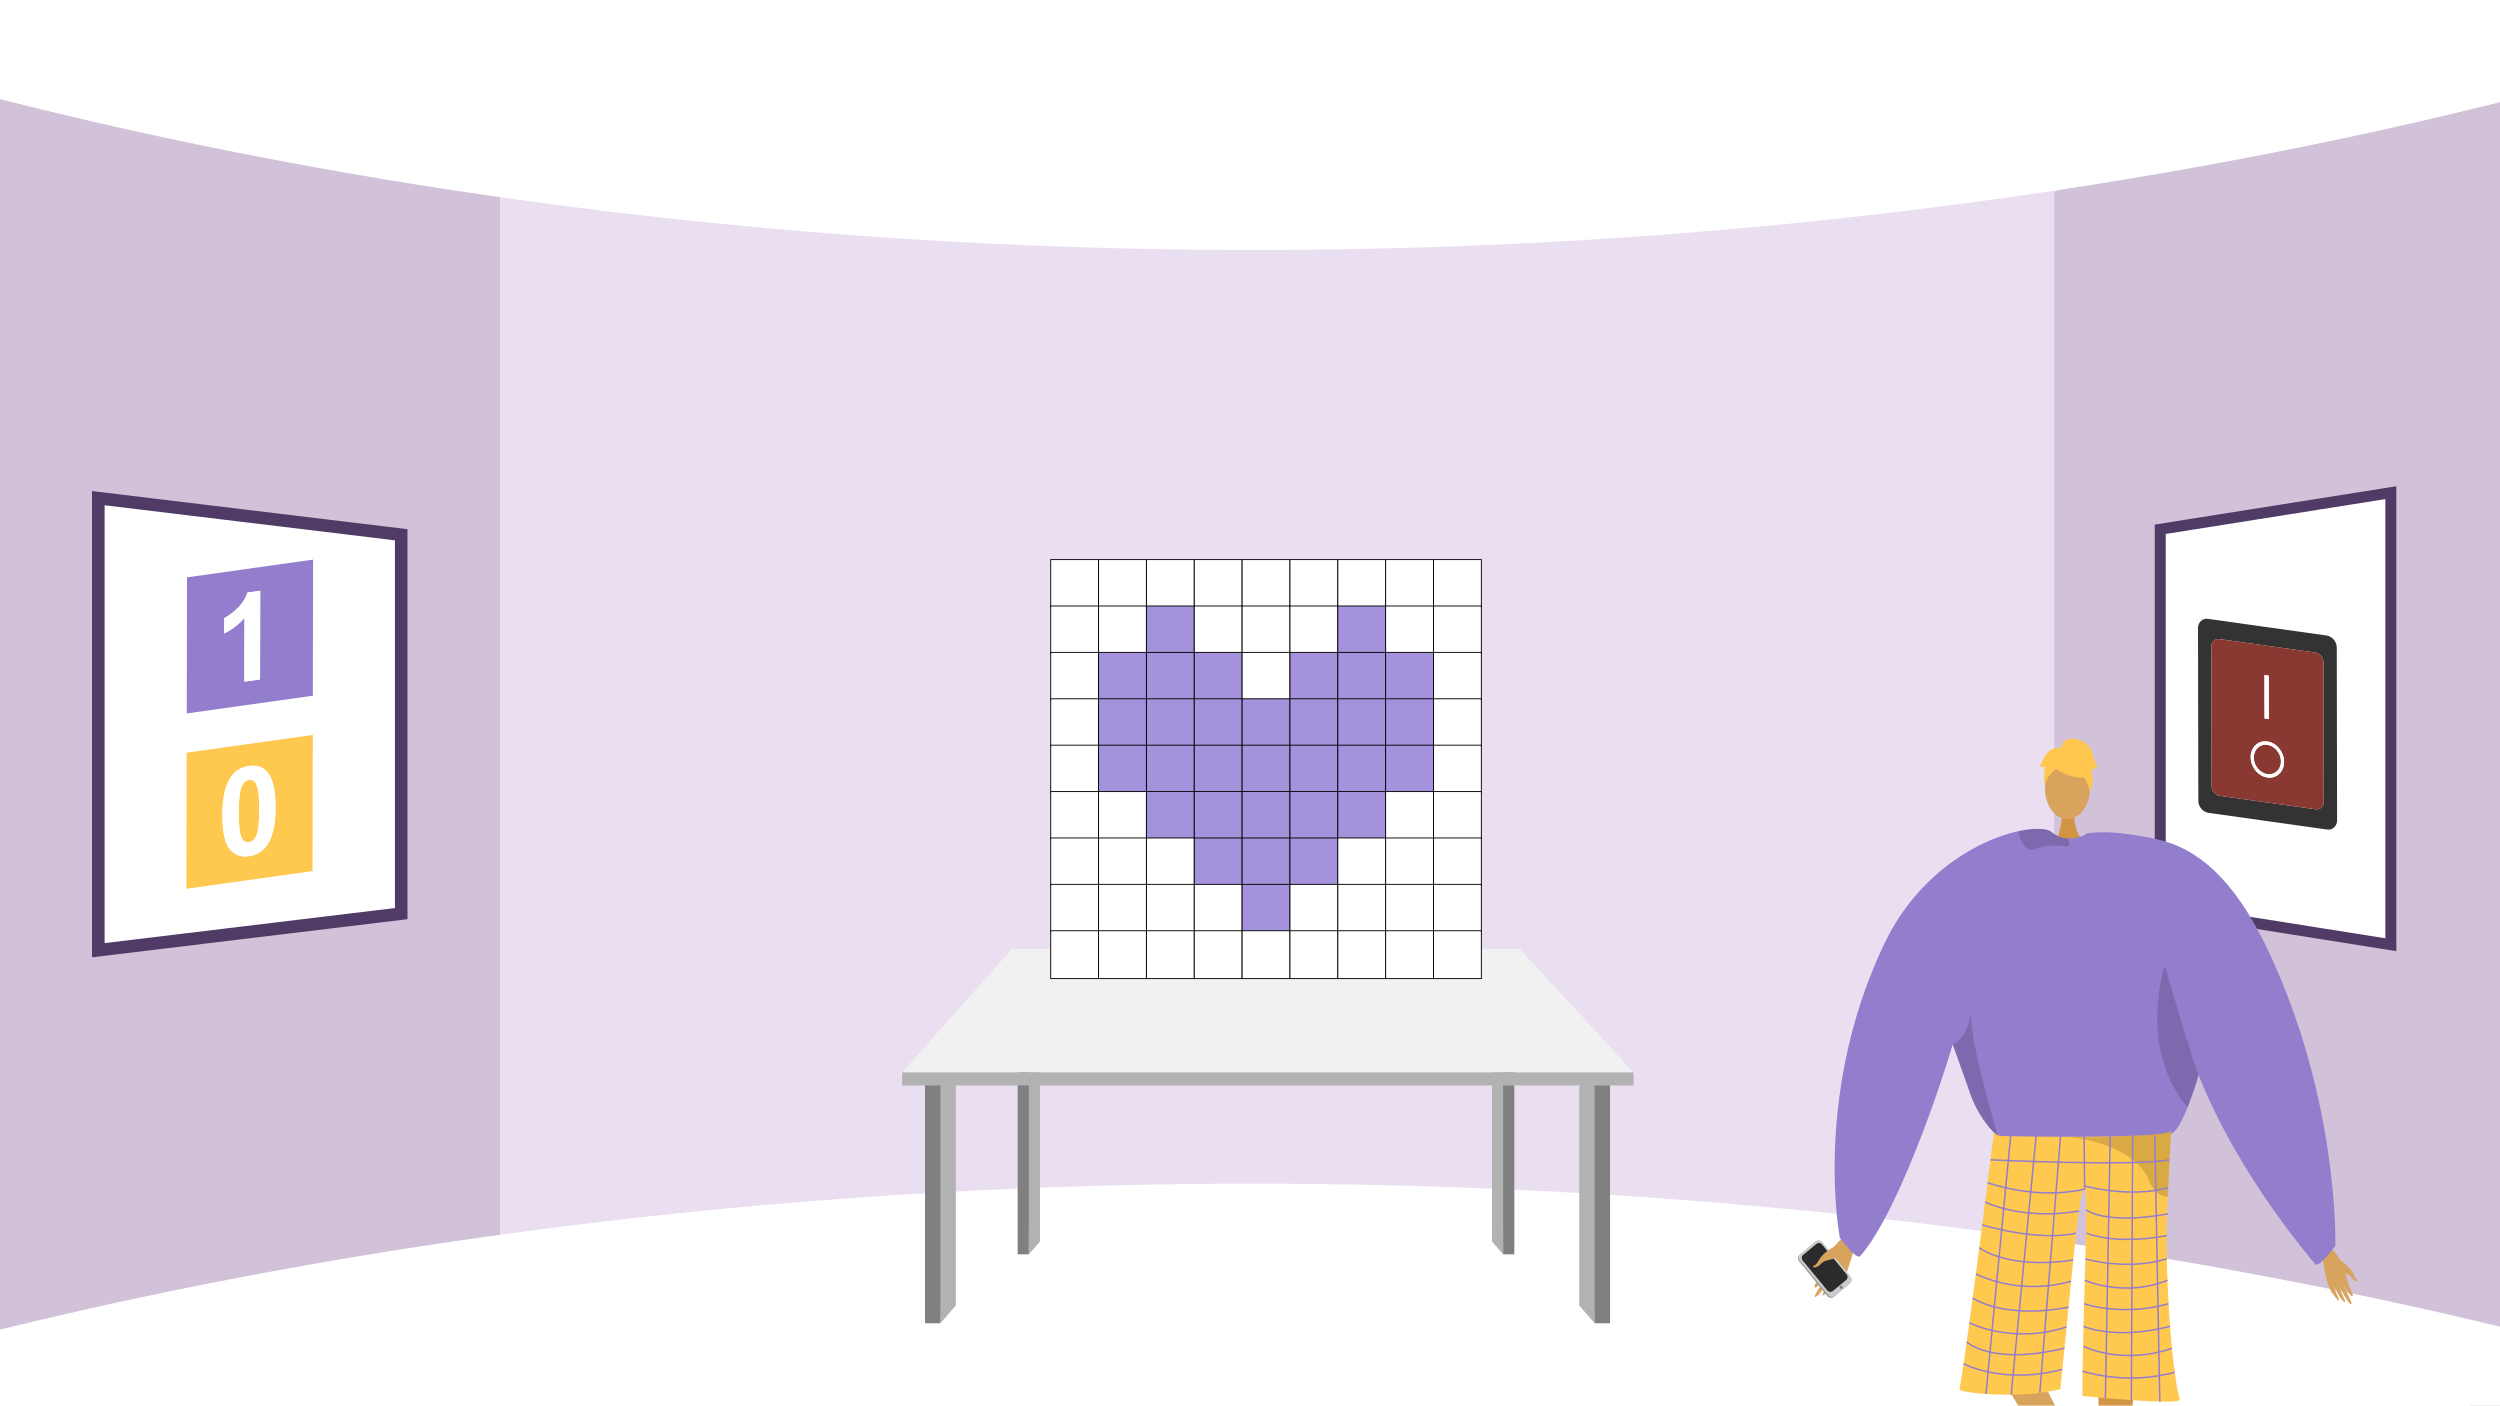 <svg xmlns="http://www.w3.org/2000/svg" xmlns:xlink="http://www.w3.org/1999/xlink" width="1366" height="768.003" viewBox="0 0 1366 768.003"><defs><style>.a,.aa{fill:none;}.b{clip-path:url(#a);}.c{fill:#d1c2da;}.d{fill:#eadff1;}.ag,.e,.i,.j{fill:#fff;}.f{fill:#b2b2b2;}.g{fill:gray;}.h{fill:#f1f1f1;}.i,.j{stroke:#4f3b65;}.aa,.ag,.ah,.i,.j{stroke-miterlimit:10;}.i{stroke-width:6.876px;}.j{stroke-width:6px;}.k{clip-path:url(#b);}.l,.q{fill:#d8a35d;}.l{fill-rule:evenodd;}.m{fill:#989898;}.n{fill:#cbcbcb;}.o{fill:#2b2b2b;}.p{fill:#d29647;}.r{fill:#d19442;}.s{fill:#937dcd;}.t{fill:#ffc84f;}.u{opacity:0.15;}.v{fill:#625489;}.w{fill:#62548a;}.x{opacity:0.3;}.y{opacity:0.5;}.z{fill:#ffc74f;}.aa{stroke:#937dcd;stroke-width:0.823px;}.ab{isolation:isolate;}.ac{clip-path:url(#c);}.ad{fill:#333;}.ae{fill:#893932;}.af{clip-path:url(#d);}.ag,.ah{stroke:#000;stroke-width:0.5px;}.ah{fill:#a592dd;}</style><clipPath id="a"><rect class="a" width="1366" height="768" transform="translate(0 1949.538)"/></clipPath><clipPath id="b"><rect class="a" width="390.462" height="372.512" transform="translate(935.576 2345.029)"/></clipPath><clipPath id="c"><path class="a" d="M1277,2403.562l-.2-106-75.819-10.656.2,106Z"/></clipPath><clipPath id="d"><path class="a" d="M101.864,2435.163l.316-170.174,68.9-9.683-.316,170.174Z"/></clipPath></defs><g transform="translate(0 -1949.538)"><g class="b"><path class="c" d="M1366,1951.607v770.5l-242.264-68.659-33-6.362,1.636-566.951,30.122-25.966Z"/><path class="c" d="M316.142,2069.382l-16.054,565.2L0,2710.164V1948.205l298.888,95.056Z"/><path class="d" d="M697.879,2032.4H273.209v627.183H1122.5V2032.4Z"/><path class="e" d="M-.2,2003.664c121.675,30.862,335.749,75.061,615.087,81.648,353.023,8.324,622.52-47.851,751.114-79.947v-63.446H-.2Z"/><path class="e" d="M-.2,2676.074c121.675-29.856,335.749-72.615,615.087-78.987,353.023-8.053,622.52,46.291,751.114,77.342v47.939L0,2725.158Z"/></g><path class="f" d="M522.261,2542.637v120.214l-8.417,9.712-4.209-133.487Z"/><path class="g" d="M505.427,2539.076v133.487h8.417V2542.637Z"/><path class="f" d="M862.9,2542.637v120.214l8.417,9.712,4.209-133.487Z"/><path class="g" d="M879.736,2539.076v133.487h-8.417V2542.637Z"/><path class="f" d="M568.248,2512.652v115.218l-6.1,7.042-3.051-124.841Z"/><path class="g" d="M556.042,2510.07v124.841h6.1V2512.652Z"/><path class="f" d="M815.229,2512.652v115.218l6.1,7.042,3.051-124.841Z"/><path class="g" d="M827.435,2510.07v124.841h-6.1V2512.652Z"/><path class="h" d="M492.909,2535.515l60.085-67.552H830.34l62.273,67.552Z"/><rect class="f" width="399.704" height="7.122" transform="translate(492.909 2535.515)"/><path class="i" d="M219.222,2241.734v207l-66.988,8.1-21.016,2.53-77.5,9.37v-247l77.5,9.37,21.016,2.53Z"/><path class="j" d="M1180.357,2238.734v207l51,8.1,16,2.53,59,9.37v-247l-59,9.37-16,2.53Z"/><g class="k"><path class="l" d="M1013.184,2619.773c-.675.85-10.488,8.848-13,14.2s-5.744,13.547-7.591,16.111c-2.173,3.017-1.145,4.35,1.736,1.011a58.053,58.053,0,0,0,5.689-7.914c.224-.546-1.567,2.886-3.8,6.512-2.373,3.856-5.185,7.951-4.517,8.427,1.294.923,8.878-9.911,9.872-11.944a56.831,56.831,0,0,1-2.694,5.332c-1.358,2.355-3.293,4.917-2.976,5.672.5,1.191,5.3-4.265,7.927-9.256.2-.03-.145,1.764-3.668,7.482-.354.575-.655,2.256,1.022.562,3.531-3.567,5.313-4.84,7.754-10.977,2.38-5.984,3.553-13.116,6.589-16.942Z"/><path class="m" d="M983.059,2638.76l15.4,18.953a2.5,2.5,0,0,0,3.53.412l8.587-7.184a.746.746,0,0,0,.084-.077,2.564,2.564,0,0,0,.2-3.507l-15.4-18.952a2.489,2.489,0,0,0-3.528-.41l-8.017,6.7-.572.476A2.563,2.563,0,0,0,983.059,2638.76Z"/><path class="n" d="M983.489,2638.341l15.525,18.879a2.575,2.575,0,0,0,3.626.351l8.371-6.914a2.57,2.57,0,0,0,.264-3.546l-15.525-18.879a2.576,2.576,0,0,0-3.626-.352l-8.371,6.914A2.572,2.572,0,0,0,983.489,2638.341Z"/><path class="o" d="M985,2638.289l13.408,16.3a2.224,2.224,0,0,0,3.132.3l7.229-5.971a2.22,2.22,0,0,0,.228-3.063l-13.409-16.3a2.224,2.224,0,0,0-3.131-.3l-7.229,5.972A2.219,2.219,0,0,0,985,2638.289Z"/><circle class="g" cx="0.86" cy="0.86" r="0.86" transform="translate(1005.169 2652.072)"/><path class="l" d="M1003.087,2630.324s-6.619,2.905-9.336,7.873c-1.615,2.954-2.376,2.6-2.8,3.044-1.42,1.488,2.486.964,4.291-1.388,1.467-1.911,5.594-1.782,6.847-2.8s4.095-4.38,3.938-5.533S1003.087,2630.324,1003.087,2630.324Z"/><path class="p" d="M1166.766,2701.08s-11.581,119.5-6.657,121.559c8.835,3.748,43.435,16.007,5.289,13.313-19.595,1.181-18.158-3.2-18.464-6.907-.25-3.031.325-109.98-.48-118.3-.18-1.862-.289-2.988-.289-2.988Z"/><path class="q" d="M1086,2689.905s62.549,101.949,59.248,106.143c-5.893,7.574-30.151,35.122,1.86,14.2,17.693-8.506,14.306-11.63,12.768-15.02-1.257-2.769-10.512-23.948-13.857-31.6-.749-1.715-42.885-85.231-42.885-85.231Z"/><path class="r" d="M1133.358,2392.7s-1.02,11.387,6,17.684-16.187,0-16.187,0,4.319-10.906,3.35-17.684S1133.358,2392.7,1133.358,2392.7Z"/><ellipse class="q" cx="12.28" cy="16.754" rx="12.28" ry="16.754" transform="translate(1117.374 2363.61)"/><path class="s" d="M1209.74,2502.263c-.2,3.172-2.77,14.961-6.379,27.777-1.064,3.824-2.23,7.732-3.451,11.537-1.484,4.636-3.05,9.1-4.636,13.049-3.078,7.648-6.23,13.338-8.982,14.447-9.271,3.731-79.271,8.852-93.663,1.987-.336-.252-.7-.522-1.044-.821-5.4-4.393-11.258-13.067-14.364-21.191,0-.009-8.273-23.327-9.961-28.074-.019-.047-.028-.084-.047-.122-.056-.186-.121-.363-.187-.531-.018-.066-.046-.121-.065-.187-8.712,29.744-31.889,95.071-50.637,115.768-1.968,2.173-11.024-10.017-11.024-10.017s-15.138-78.171,24.353-160.781c18.589-38.884,51.765-56.624,72.947-61.335,9.168-2.042,16.089-1.641,18.617.541a13.725,13.725,0,0,0,8.571,3.33,18.562,18.562,0,0,0,4.813-.438,23.949,23.949,0,0,0,5.1-1.735c.784-.364,1.241-.625,1.241-.625a49.739,49.739,0,0,1,12.964.774C1201.831,2415,1210.169,2495.352,1209.74,2502.263Z"/><path class="t" d="M1089.424,2568.3a7.569,7.569,0,0,0,4.3,1.982c10.095.2,53.694.945,77.346-.414,8.344-.48,14.2-1.222,15.234-2.347a.946.946,0,0,1-.007.1c-.062,1.3-.81,16.229-1.86,35.793-2.072,38.62,1.92,93.934,6.584,110.723,1.006,3.624-53.165-1.866-53.165-1.866-.151-39.855,3.631-109.824,1.188-112.96-2.971-3.816-7.789,57.729-13.313,109.23-21.452,5.6-55.423,2.2-55.03,0C1075.361,2682.426,1089.424,2568.3,1089.424,2568.3Z"/><path class="u" d="M1066.966,2520.134c.019.066.047.122.066.187.065.168.13.345.186.531.019.038.028.075.047.122,1.688,4.747,9.961,28.065,9.961,28.074,3.106,8.124,8.963,16.8,14.364,21.191-3.666-13.272-15.092-51.746-14.653-67.248C1074.754,2517.933,1066.966,2520.125,1066.966,2520.134Z"/><path class="u" d="M1203.361,2530.04c-1.064,3.824-2.23,7.732-3.451,11.537-1.484,4.636-3.05,9.1-4.636,13.049-27.412-32.822-12.461-77.452-12.461-77.452s11.584,38.744,11.7,39.836C1194.556,2517.4,1198.408,2522.988,1203.361,2530.04Z"/><path class="u" d="M1130.6,2410.392c.038,1.11-.55,1.837-2.331,1.595-5.559-.756-11.836-.6-16.4,1.492a3.874,3.874,0,0,1-3.75-.159c-2.919-1.707-4.729-6.8-5.447-9.056a1.554,1.554,0,0,1-.075-.495c9.169-2.042,16.09-1.641,18.617.541a13.728,13.728,0,0,0,8.572,3.33A7.549,7.549,0,0,1,1130.6,2410.392Z"/><path class="v" d="M1157.595,2787.748c-.64-1.618-11.286,4.5-11.817,6.4s-19.447,18.218-15.488,24.33,30.8-15.382,32.832-16.711S1158.853,2790.929,1157.595,2787.748Z"/><path class="w" d="M1146.247,2818.6c-.229-1.725,14.466.464,15.856,1.866s22.781,7.22,22.3,14.486-34.392,1.553-36.814,1.382S1146.695,2821.992,1146.247,2818.6Z"/><g class="x"><path d="M1129.676,2570.672l-.487-.04S1129.362,2570.644,1129.676,2570.672Z"/><path class="y" d="M1129.676,2570.672c12.992,1.037,41.39-.8,41.39-.8,8.344-.48,14.2-1.222,15.234-2.347a.946.946,0,0,1-.007.1c-.062,1.3-.81,16.229-1.86,35.793a9.477,9.477,0,0,1-1.365-.158,10.63,10.63,0,0,1-6.876-4.886,23.617,23.617,0,0,1-2.674-5.584C1163.831,2574.356,1133.838,2571.046,1129.676,2570.672Z"/></g><path class="z" d="M1125.039,2370.747s21.259,11.787,14.949-7.137C1135.623,2350.517,1110.54,2362.311,1125.039,2370.747Z"/><path class="z" d="M1128.121,2366.226s-11.9,7.058-10.747,14.138c0,0-2.623-21.138,9.2-21.669s16.405.61,15.355,22.962C1141.933,2381.657,1138.5,2363.877,1128.121,2366.226Z"/><path class="z" d="M1126.062,2358.833s.6-6.586,7.127-5.654,9.327,4.664,10.259,8.4,1.866,6.529,2.8,6.529c0,0-2.8,2.8-3.731,1.865,0,0,2.421,6.708-.655,12.215,0,0-1.211-8.484-5.874-9.417S1126.062,2358.833,1126.062,2358.833Z"/><path class="z" d="M1126.66,2358.776s-4.664-2.8-9.327,3.73l-2.8,5.6s.933.932,2.8,0c0,0-.85,6.571.041,10.281l2.757-11.214Z"/><path class="l" d="M1270.356,2627.258c.489.794,8.045,8.619,9.645,13.442s3.518,12.144,4.832,14.52c1.546,2.795.533,3.827-1.584.685a49.993,49.993,0,0,1-4.047-7.333c-.134-.488,1.043,2.622,2.578,5.944,1.631,3.531,3.611,7.313,2.993,7.65-1.2.655-6.562-9.362-7.2-11.2a48.9,48.9,0,0,0,1.755,4.824c.918,2.148,2.308,4.531,1.96,5.144-.547.965-4.083-4.18-5.819-8.707-.17-.046-.056,1.52,2.367,6.759.243.526.329,1.991-.93.374-2.649-3.4-4.039-4.671-5.495-10.155-1.42-5.349-1.693-11.554-3.892-15.127Z"/><path class="l" d="M1278.964,2638.438s5.35,3.153,7.161,7.669c1.077,2.685,1.763,2.457,2.082,2.883,1.06,1.415-2.219.569-3.519-1.622-1.057-1.78-4.591-2.091-5.556-3.084s-3.047-4.154-2.795-5.122S1278.964,2638.438,1278.964,2638.438Z"/><line class="aa" x1="13.756" y2="143.844" transform="translate(1085.141 2567.363)"/><line class="aa" x1="13.652" y2="141.339" transform="translate(1098.897 2570.24)"/><line class="aa" x1="11.353" y2="140.351" transform="translate(1114.541 2570.24)"/><line class="aa" x2="0.292" y2="29.072" transform="translate(1138.748 2570.24)"/><line class="aa" x1="2.634" y2="143.195" transform="translate(1150.381 2570.24)"/><line class="aa" x1="0.734" y2="144.396" transform="translate(1164.558 2570.15)"/><line class="aa" x2="2.777" y2="145.226" transform="translate(1177.358 2570.15)"/><path class="aa" d="M1087.563,2583.269s77.466,3.657,97.933,0"/><path class="aa" d="M1139.04,2599.312c-27.1,6.139-53.042-3.566-53.042-3.566"/><path class="aa" d="M1138.748,2597.477s24.46,6.874,45.946,1.069"/><path class="aa" d="M1084.665,2606.287s19.533,10.227,51.26,5.013"/><path class="aa" d="M1083.066,2618.842s30.4,9.28,51.356,4.5"/><path class="aa" d="M1081.463,2631.314s15.48,12.135,51.372,6.692"/><path class="aa" d="M1079.6,2645.66a75.308,75.308,0,0,0,52.062,3.923"/><path class="aa" d="M1077.861,2658.8s16.719,11.867,52.393,4.974"/><path class="aa" d="M1076.047,2672.276s23.075,12.062,53.142,2.317"/><path class="aa" d="M1074.595,2682.791s13.614,13.093,53.442,3.386"/><path class="aa" d="M1072.884,2694.725s22.013,11.6,53.978,3.021"/><path class="aa" d="M1139.859,2610.607s10.219,8.438,44.835,2.174"/><path class="aa" d="M1140.128,2623.306s14.339,6.686,43.747,1.406"/><path class="aa" d="M1139.429,2637.4s22.141,6.669,44.446,0"/><path class="aa" d="M1139.11,2649.09s21.524,9.568,45.193,0"/><path class="aa" d="M1138.748,2661.922s20.492,7.191,46.15,0"/><path class="aa" d="M1138.417,2674.248s17.273,7.749,47.289,0"/><path class="aa" d="M1138.417,2685.152s20.508,10.569,48.332,1.123"/><path class="aa" d="M1137.924,2698.784a94.809,94.809,0,0,0,50.347.581"/><path class="s" d="M1186.749,2454.758s-60.141-47.594-45.8-49.916,37.8,3.319,37.8,3.319c21.182,4.71,41.406,20.626,59.995,59.51,39.491,82.611,37.306,162.606,37.306,162.606s-9.145,12.267-11.025,10.017c-34.891-41.748-57.327-83.657-66.792-111.854S1186.749,2454.758,1186.749,2454.758Z"/></g><g class="ab"><g class="ac"><path class="ad" d="M1265.25,2391.737l-52.372-7.361a5.519,5.519,0,0,1-4.455-5.423l-.141-76.049a3.922,3.922,0,0,1,4.437-4.174l52.372,7.361a5.513,5.513,0,0,1,4.455,5.423l.141,76.05a3.918,3.918,0,0,1-4.437,4.173m-58.774-104.058c-3.036-.426-5.49,1.882-5.484,5.168l.175,94.127a6.82,6.82,0,0,0,5.506,6.7l64.82,9.11c3.036.427,5.5-1.881,5.492-5.158l-.175-94.128a6.83,6.83,0,0,0-5.514-6.713l-64.82-9.11"/><path class="ae" d="M1238.877,2356.525c-4.093-.576-7.411,2.545-7.4,6.954s3.34,8.474,7.433,9.049,7.4-2.547,7.4-6.965-3.339-8.464-7.425-9.038m.034,17.836c-5.031-.707-9.125-5.69-9.135-11.12s4.067-9.265,9.1-8.558,9.124,5.7,9.134,11.12-4.075,9.264-9.1,8.558m.789-31.94-2.355-.331-.044-23.7,2.355.331.044,23.7m-26.981-43.691a3.922,3.922,0,0,0-4.437,4.174l.141,76.049a5.519,5.519,0,0,0,4.455,5.423l52.372,7.361a3.918,3.918,0,0,0,4.437-4.173l-.141-76.05a5.513,5.513,0,0,0-4.455-5.423l-52.372-7.361"/><path class="e" d="M1237.3,2318.392l2.355.331.044,23.7-2.355-.331-.044-23.7"/><path class="e" d="M1238.907,2372.528c-4.093-.575-7.424-4.63-7.433-9.049s3.31-7.53,7.4-6.954,7.417,4.629,7.425,9.038-3.31,7.539-7.4,6.965m-.033-17.845c-5.031-.707-9.108,3.137-9.1,8.558s4.1,10.413,9.135,11.12,9.107-3.128,9.1-8.558-4.112-10.414-9.134-11.12"/></g></g><g class="ab"><g class="af"><path class="t" d="M136.077,2375.74a4.778,4.778,0,0,0-2.775,1.457,8.727,8.727,0,0,0-1.9,4.1q-.891,3.706-.9,12.2t.775,11.565q.783,3.056,1.984,3.95a3.654,3.654,0,0,0,2.757.664,4.8,4.8,0,0,0,2.784-1.466,8.638,8.638,0,0,0,1.892-4.1q.891-3.682.911-12.177t-.775-11.557c-.522-2.038-1.188-3.364-1.991-3.965a3.586,3.586,0,0,0-2.758-.679M136,2417.349a10.788,10.788,0,0,1-10.509-3.941q-3.981-4.852-3.962-18.738.025-13.635,4.432-20.24a14.017,14.017,0,0,1,10.131-6.359q6.5-.914,10.147,3.578,4.353,5.306,4.324,19.032-.025,13.7-4.425,20.308a14.046,14.046,0,0,1-10.138,6.36m34.9-66.243-68.9,9.683-.138,74.374,68.9-9.683.138-74.374"/><path class="e" d="M136.014,2409.68a3.654,3.654,0,0,1-2.757-.664q-1.2-.891-1.984-3.95-.795-3.066-.775-11.565t.9-12.2a8.727,8.727,0,0,1,1.9-4.1,4.778,4.778,0,0,1,2.775-1.457,3.586,3.586,0,0,1,2.758.679c.8.6,1.469,1.927,1.991,3.965s.785,5.9.775,11.557-.317,9.722-.911,12.177a8.638,8.638,0,0,1-1.892,4.1,4.8,4.8,0,0,1-2.784,1.466m.078-41.609a14.017,14.017,0,0,0-10.131,6.359q-4.407,6.6-4.432,20.24-.025,13.887,3.962,18.738A10.788,10.788,0,0,0,136,2417.349a14.046,14.046,0,0,0,10.138-6.36q4.407-6.617,4.425-20.308.025-13.726-4.324-19.032-3.649-4.5-10.147-3.578"/><path class="s" d="M122.509,2295.686l.016-8.39a29.665,29.665,0,0,0,7.292-5.515,20.66,20.66,0,0,0,5.413-8.482l6.956-.977-.09,48.456-8.571,1.2.065-34.861a35.448,35.448,0,0,1-11.081,8.564M171.08,2255.3l-68.9,9.684-.139,74.374,68.9-9.683.138-74.375"/><path class="e" d="M142.186,2272.322l-6.956.977a20.66,20.66,0,0,1-5.413,8.482,29.665,29.665,0,0,1-7.292,5.515l-.016,8.39a35.448,35.448,0,0,0,11.081-8.564l-.065,34.861,8.571-1.2.09-48.456"/></g></g><rect class="ag" width="26.143" height="26.143" transform="translate(574.118 2255.305)"/><rect class="ag" width="26.143" height="26.143" transform="translate(600.261 2255.305)"/><rect class="ag" width="26.143" height="26.143" transform="translate(626.404 2255.305)"/><rect class="ag" width="26.143" height="26.143" transform="translate(652.547 2255.305)"/><rect class="ag" width="26.143" height="26.143" transform="translate(678.69 2255.305)"/><rect class="ag" width="26.143" height="26.143" transform="translate(704.833 2255.305)"/><rect class="ag" width="26.143" height="26.143" transform="translate(730.976 2255.305)"/><rect class="ag" width="26.143" height="26.143" transform="translate(757.119 2255.305)"/><rect class="ag" width="26.143" height="26.143" transform="translate(783.262 2255.305)"/><rect class="ag" width="26.143" height="26.143" transform="translate(574.118 2280.655)"/><rect class="ag" width="26.143" height="26.143" transform="translate(600.261 2280.655)"/><rect class="ah" width="26.143" height="26.143" transform="translate(626.404 2280.655)"/><rect class="ag" width="26.143" height="26.143" transform="translate(652.547 2280.655)"/><rect class="ag" width="26.143" height="26.143" transform="translate(678.69 2280.655)"/><rect class="ag" width="26.143" height="26.143" transform="translate(704.833 2280.655)"/><rect class="ah" width="26.143" height="26.143" transform="translate(730.976 2280.655)"/><rect class="ag" width="26.143" height="26.143" transform="translate(757.119 2280.655)"/><rect class="ag" width="26.143" height="26.143" transform="translate(783.262 2280.655)"/><rect class="ag" width="26.143" height="26.143" transform="translate(574.118 2306.004)"/><rect class="ah" width="26.143" height="26.143" transform="translate(600.261 2306.004)"/><rect class="ah" width="26.143" height="26.143" transform="translate(626.404 2306.004)"/><rect class="ah" width="26.143" height="26.143" transform="translate(652.547 2306.004)"/><rect class="ag" width="26.143" height="26.143" transform="translate(678.69 2306.004)"/><rect class="ah" width="26.143" height="26.143" transform="translate(704.833 2306.004)"/><rect class="ah" width="26.143" height="26.143" transform="translate(730.976 2306.004)"/><rect class="ah" width="26.143" height="26.143" transform="translate(757.119 2306.004)"/><rect class="ag" width="26.143" height="26.143" transform="translate(783.262 2306.004)"/><rect class="ag" width="26.143" height="26.143" transform="translate(574.118 2331.353)"/><rect class="ah" width="26.143" height="26.143" transform="translate(600.261 2331.353)"/><rect class="ah" width="26.143" height="26.143" transform="translate(626.404 2331.353)"/><rect class="ah" width="26.143" height="26.143" transform="translate(652.547 2331.353)"/><rect class="ah" width="26.143" height="26.143" transform="translate(678.69 2331.353)"/><rect class="ah" width="26.143" height="26.143" transform="translate(704.833 2331.353)"/><rect class="ah" width="26.143" height="26.143" transform="translate(730.976 2331.353)"/><rect class="ah" width="26.143" height="26.143" transform="translate(757.119 2331.353)"/><rect class="ag" width="26.143" height="26.143" transform="translate(783.262 2331.353)"/><rect class="ag" width="26.143" height="26.143" transform="translate(574.118 2356.703)"/><rect class="ah" width="26.143" height="26.143" transform="translate(600.261 2356.703)"/><rect class="ah" width="26.143" height="26.143" transform="translate(626.404 2356.703)"/><rect class="ah" width="26.143" height="26.143" transform="translate(652.547 2356.703)"/><rect class="ah" width="26.143" height="26.143" transform="translate(678.69 2356.703)"/><rect class="ah" width="26.143" height="26.143" transform="translate(704.833 2356.703)"/><rect class="ah" width="26.143" height="26.143" transform="translate(730.976 2356.703)"/><rect class="ah" width="26.143" height="26.143" transform="translate(757.119 2356.703)"/><rect class="ag" width="26.143" height="26.143" transform="translate(783.262 2356.703)"/><rect class="ag" width="26.143" height="26.143" transform="translate(574.118 2382.052)"/><rect class="ag" width="26.143" height="26.143" transform="translate(600.261 2382.052)"/><rect class="ah" width="26.143" height="26.143" transform="translate(626.404 2382.052)"/><rect class="ah" width="26.143" height="26.143" transform="translate(652.547 2382.052)"/><rect class="ah" width="26.143" height="26.143" transform="translate(678.69 2382.052)"/><rect class="ah" width="26.143" height="26.143" transform="translate(704.833 2382.052)"/><rect class="ah" width="26.143" height="26.143" transform="translate(730.976 2382.052)"/><rect class="ag" width="26.143" height="26.143" transform="translate(757.119 2382.052)"/><rect class="ag" width="26.143" height="26.143" transform="translate(783.262 2382.052)"/><rect class="ag" width="26.143" height="26.143" transform="translate(574.118 2407.401)"/><rect class="ag" width="26.143" height="26.143" transform="translate(600.261 2407.401)"/><rect class="ag" width="26.143" height="26.143" transform="translate(626.404 2407.401)"/><rect class="ah" width="26.143" height="26.143" transform="translate(652.547 2407.401)"/><rect class="ah" width="26.143" height="26.143" transform="translate(678.69 2407.401)"/><rect class="ah" width="26.143" height="26.143" transform="translate(704.833 2407.401)"/><rect class="ag" width="26.143" height="26.143" transform="translate(730.976 2407.401)"/><rect class="ag" width="26.143" height="26.143" transform="translate(757.119 2407.401)"/><rect class="ag" width="26.143" height="26.143" transform="translate(783.262 2407.401)"/><rect class="ag" width="26.143" height="26.143" transform="translate(574.118 2432.75)"/><rect class="ag" width="26.143" height="26.143" transform="translate(600.261 2432.75)"/><rect class="ag" width="26.143" height="26.143" transform="translate(626.404 2432.75)"/><rect class="ag" width="26.143" height="26.143" transform="translate(652.547 2432.75)"/><rect class="ah" width="26.143" height="26.143" transform="translate(678.69 2432.75)"/><rect class="ag" width="26.143" height="26.143" transform="translate(704.833 2432.75)"/><rect class="ag" width="26.143" height="26.143" transform="translate(730.976 2432.75)"/><rect class="ag" width="26.143" height="26.143" transform="translate(757.119 2432.75)"/><rect class="ag" width="26.143" height="26.143" transform="translate(783.262 2432.75)"/><rect class="ag" width="26.143" height="26.143" transform="translate(574.118 2458.1)"/><rect class="ag" width="26.143" height="26.143" transform="translate(600.261 2458.1)"/><rect class="ag" width="26.143" height="26.143" transform="translate(626.404 2458.1)"/><rect class="ag" width="26.143" height="26.143" transform="translate(652.547 2458.1)"/><rect class="ag" width="26.143" height="26.143" transform="translate(678.69 2458.1)"/><rect class="ag" width="26.143" height="26.143" transform="translate(704.833 2458.1)"/><rect class="ag" width="26.143" height="26.143" transform="translate(730.976 2458.1)"/><rect class="ag" width="26.143" height="26.143" transform="translate(757.119 2458.1)"/><rect class="ag" width="26.143" height="26.143" transform="translate(783.262 2458.1)"/></g></svg>